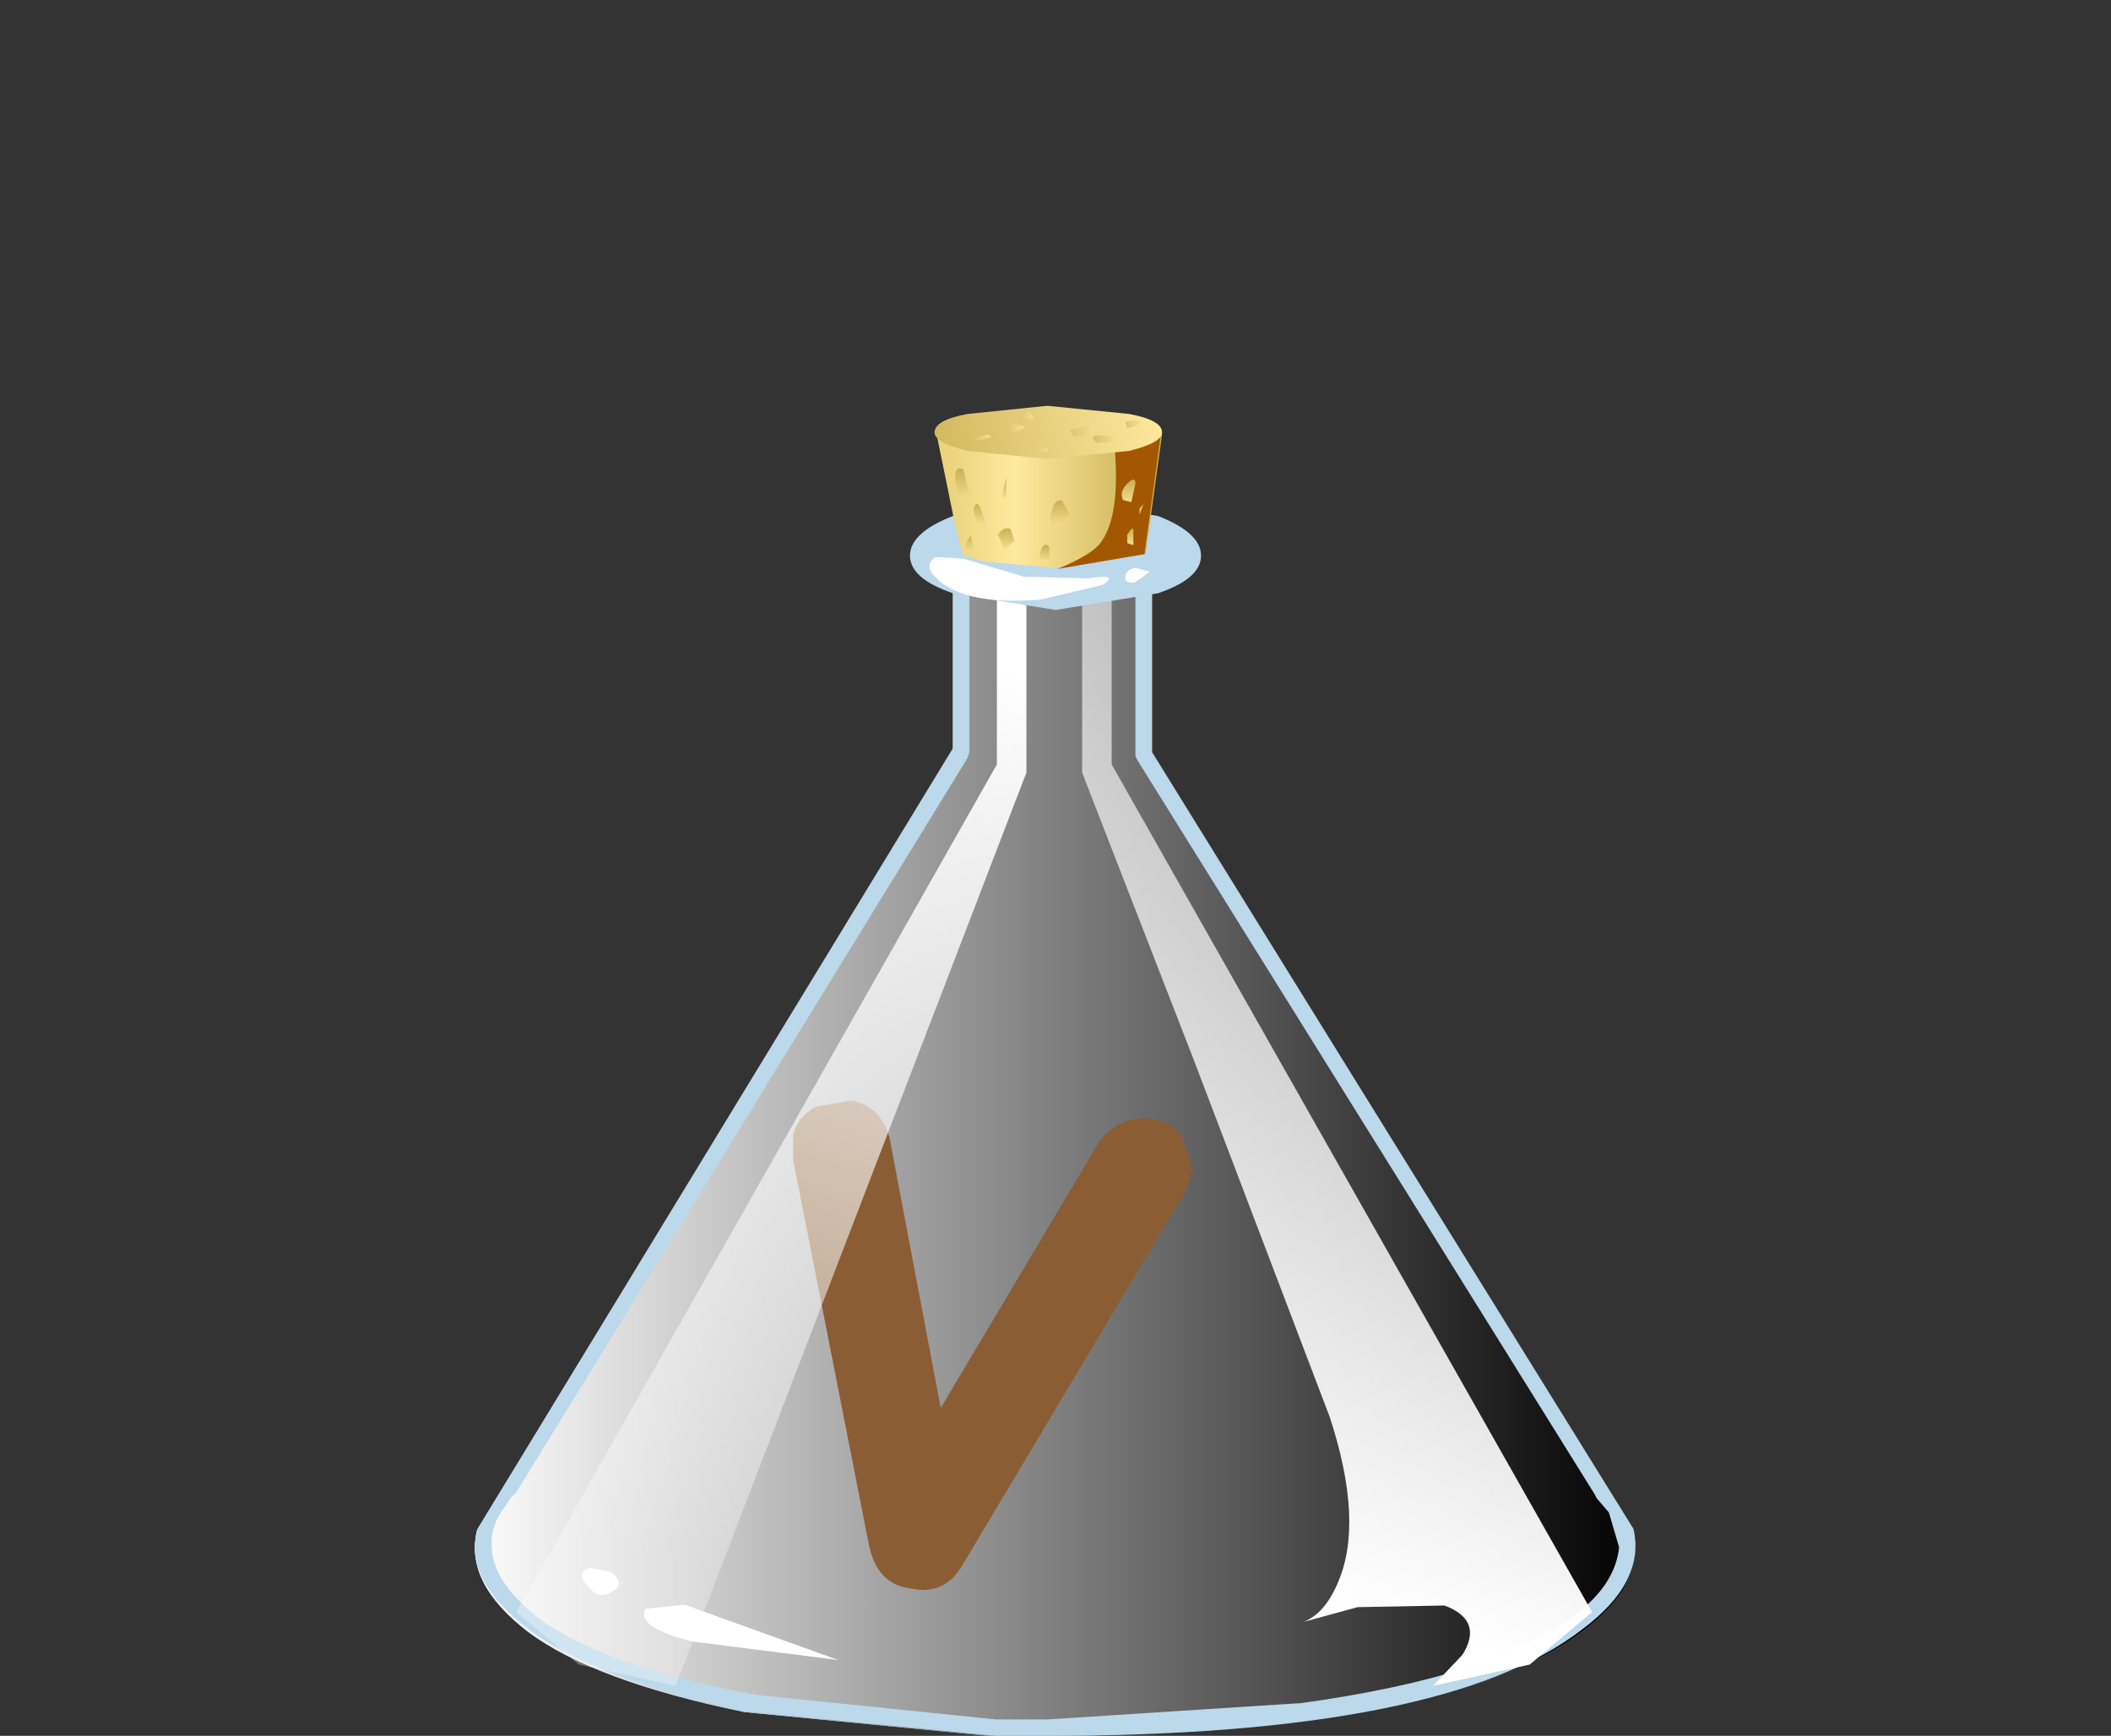 <?xml version="1.0" encoding="UTF-8" standalone="no"?>
<svg xmlns:xlink="http://www.w3.org/1999/xlink" height="42.35px" width="51.5px" xmlns="http://www.w3.org/2000/svg">
  <rect width="100%" height="100%" fill="#333333" stroke="none"/>
  <g transform="matrix(1.0, 0.0, 0.0, 1.0, 0.0, 0.0)">
    <use height="35.4" transform="matrix(0.8, 0.0, 0.0, 0.8, 11.6, 14.05)" width="35.35" xlink:href="#sprite0"/>
    <use height="31.75" transform="matrix(0.8, 0.0, 0.0, 0.8, 18.2, 14.5)" width="21.4" xlink:href="#sprite1"/>
    <use height="32.0" transform="matrix(0.8, 0.0, 0.0, 0.8, 18.15, 14.5)" width="21.45" xlink:href="#sprite2"/>
    <use height="35.4" transform="matrix(0.8, 0.0, 0.0, 0.8, 11.6, 14.05)" width="35.35" xlink:href="#sprite3"/>
    <use height="28.35" transform="matrix(1.0, 0.0, 0.0, 1.0, 11.6, 14.0)" width="28.3" xlink:href="#shape4"/>
    <use height="33.35" transform="matrix(0.8, 0.0, 0.0, 0.8, 12.6, 14.45)" width="15.55" xlink:href="#sprite4"/>
    <use height="33.35" transform="matrix(0.8, 0.0, 0.0, 0.8, 26.4, 14.45)" width="15.55" xlink:href="#sprite5"/>
    <use height="2.25" transform="matrix(1.0, 0.0, 0.0, 1.0, 14.2, 38.25)" width="6.25" xlink:href="#shape7"/>
    <use height="2.2" transform="matrix(0.8, 0.0, 0.0, 0.8, 23.04, 12.35)" width="6.55" xlink:href="#sprite6"/>
    <use height="2.65" transform="matrix(1.0, 0.0, 0.0, 1.019, 22.2, 12.181)" width="7.1" xlink:href="#shape9"/>
    <use height="1.45" transform="matrix(0.8, 0.0, 0.0, 0.8, 22.66, 13.51)" width="5.5" xlink:href="#sprite7"/>
    <use height="3.6" transform="matrix(1.0, 0.0, 0.0, 1.0, 22.85, 10.6)" width="5.5" xlink:href="#shape11"/>
    <use height="4.1" transform="matrix(0.8, 0.0, 0.0, 0.8, 25.8, 10.6)" width="3.15" xlink:href="#sprite8"/>
    <use height="3.8" transform="matrix(1.0, 0.0, 0.0, 1.0, 22.8, 9.9)" width="5.55" xlink:href="#shape13"/>
  </g>
  <defs>
    <g id="sprite0" transform="matrix(1.0, 0.0, 0.0, 1.0, 0.0, 0.0)">
      <use height="35.4" transform="matrix(1.0, 0.0, 0.0, 1.0, 0.0, 0.0)" width="35.35" xlink:href="#shape0"/>
    </g>
    <g id="shape0" transform="matrix(1.0, 0.0, 0.0, 1.0, 0.0, 0.0)">
      <path d="M20.65 0.05 L20.65 5.4 35.3 29.1 Q35.7 30.75 33.75 32.2 29.6 35.4 15.9 35.4 L8.2 34.65 Q3.6 33.7 1.6 32.2 -0.35 30.7 0.05 29.1 L14.55 5.3 14.55 0.0 20.65 0.05" fill="url(#gradient0)" fill-rule="evenodd" stroke="none"/>
    </g>
    <linearGradient gradientTransform="matrix(0.022, 0.0, 0.0, -0.022, 17.65, 17.7)" gradientUnits="userSpaceOnUse" id="gradient0" spreadMethod="pad" x1="-819.2" x2="819.2">
      <stop offset="0.0" stop-color="#c2e7ff"/>
      <stop offset="1.0" stop-color="#88abc2"/>
    </linearGradient>
    <g id="sprite1" transform="matrix(1.0, 0.0, 0.0, 1.0, 0.0, 0.0)">
      <use height="31.75" transform="matrix(1.0, 0.0, 0.0, 1.0, 0.0, 0.0)" width="21.4" xlink:href="#shape1"/>
    </g>
    <g id="shape1" transform="matrix(1.0, 0.0, 0.0, 1.0, 0.0, 0.0)">
      <path d="M20.65 21.5 Q21.65 22.75 21.3 24.55 L20.65 26.35 Q20.55 26.5 20.75 27.1 L21.0 28.1 Q21.05 28.9 18.3 30.0 L15.75 30.5 13.8 30.5 11.95 30.85 9.2 31.5 5.85 31.75 Q3.65 31.6 2.4 30.8 1.35 30.1 1.0 28.2 L0.3 25.05 Q-0.3 23.8 0.3 21.3 L1.45 17.75 1.85 16.1 Q1.95 15.45 2.15 15.2 L2.4 14.4 Q2.5 13.8 2.75 13.35 L3.6 12.3 4.15 11.9 Q4.0 11.25 4.3 10.25 L4.9 9.4 5.3 8.7 Q5.55 7.7 6.5 6.85 L7.4 5.85 7.3 4.5 Q7.25 4.0 7.6 3.4 L8.0 2.9 Q7.45 1.9 7.7 0.9 7.85 0.25 8.85 0.05 L10.55 0.1 Q11.1 0.2 10.95 1.2 10.85 2.3 11.05 2.45 11.75 2.9 11.15 5.2 L11.05 6.05 11.7 6.7 Q12.1 7.1 12.15 7.9 12.2 8.65 12.4 8.75 13.65 9.85 14.15 11.15 L14.7 13.35 Q14.85 13.8 15.55 14.25 L17.15 15.5 Q18.3 16.85 18.7 18.2 L19.05 19.15 Q19.6 20.3 20.65 21.5" fill="url(#gradient1)" fill-rule="evenodd" stroke="none"/>
    </g>
    <radialGradient cx="0" cy="0" gradientTransform="matrix(6.0E-4, 0.0, 0.0, -6.0E-4, 35.0, 6.85)" gradientUnits="userSpaceOnUse" id="gradient1" r="819.2" spreadMethod="pad">
      <stop offset="0.0" stop-color="#b0aba7"/>
      <stop offset="1.0" stop-color="#f2e0d3"/>
    </radialGradient>
    <g id="sprite2" transform="matrix(1.0, 0.0, 0.0, 1.0, 0.0, 0.0)">
      <use height="32.0" transform="matrix(1.0, 0.0, 0.0, 1.0, 0.0, 0.0)" width="21.45" xlink:href="#shape2"/>
    </g>
    <g id="shape2" transform="matrix(1.0, 0.0, 0.0, 1.0, 0.0, 0.0)">
      <path d="M20.7 21.45 Q21.7 22.7 21.35 24.5 L20.7 26.3 Q20.6 26.45 20.8 27.05 L21.05 28.05 Q21.1 28.85 18.35 29.95 L15.8 30.45 13.85 30.45 12.0 30.8 9.25 31.45 6.75 32.0 Q5.35 32.1 4.2 31.3 L2.75 30.95 Q1.9 30.85 1.85 30.3 L4.1 30.15 Q5.45 29.45 5.7 29.75 6.7 31.0 7.85 31.0 8.85 31.05 9.6 30.35 L10.7 30.45 12.45 30.35 15.15 30.25 17.9 29.95 Q19.9 29.45 19.95 28.65 20.0 27.9 19.65 26.9 L19.3 26.05 Q20.25 24.6 19.95 23.2 19.65 21.8 18.95 20.25 18.6 19.45 17.45 18.2 L16.35 17.1 Q16.35 16.25 15.5 15.35 L13.95 13.75 Q13.95 12.05 13.5 11.3 L12.85 10.75 Q12.55 10.7 12.4 11.0 L12.25 11.55 11.85 11.8 Q11.45 12.1 11.45 12.45 11.4 13.05 11.85 13.75 L11.35 13.9 Q10.85 14.1 10.7 14.45 L10.5 15.05 Q10.1 14.5 10.55 14.0 L10.95 13.55 Q10.45 13.35 10.75 12.3 10.9 11.65 11.3 11.3 L11.7 11.1 Q11.45 10.55 11.95 10.1 12.4 9.65 12.65 9.55 L11.55 8.55 11.6 8.2 11.35 7.35 10.75 6.65 Q10.5 6.45 10.55 6.2 10.95 5.55 10.9 4.7 10.85 4.1 10.6 3.85 10.3 3.55 10.15 3.85 L10.0 4.3 Q9.55 4.3 9.85 3.65 10.15 3.05 10.65 2.85 L10.45 2.25 10.45 1.85 10.55 1.45 10.5 0.0 10.6 0.05 Q11.15 0.15 11.0 1.15 10.9 2.25 11.1 2.4 11.8 2.85 11.2 5.15 L11.1 6.0 11.75 6.65 Q12.15 7.05 12.2 7.85 12.25 8.6 12.45 8.7 13.7 9.8 14.2 11.1 L14.75 13.3 Q14.9 13.75 15.6 14.2 L17.2 15.45 Q18.35 16.8 18.75 18.15 L19.1 19.1 Q19.65 20.25 20.7 21.45" fill="url(#gradient2)" fill-rule="evenodd" stroke="none"/>
      <path d="M8.1 1.9 Q8.55 2.55 9.55 2.65 8.55 2.65 8.15 3.55 7.3 5.45 8.15 5.75 L9.2 6.05 7.65 6.2 6.5 7.15 Q5.95 7.8 5.95 8.2 L5.8 8.65 6.05 8.75 7.75 8.65 8.3 8.65 6.0 9.35 Q4.75 9.95 5.0 10.75 L5.4 11.45 5.8 11.3 6.85 11.3 7.85 11.55 8.15 11.4 8.9 11.3 Q9.55 11.4 9.95 12.0 9.3 11.6 8.8 11.7 8.15 11.85 8.05 12.05 L7.0 11.95 5.35 12.1 Q4.7 12.45 4.55 13.25 4.35 14.0 4.85 14.35 L5.95 14.3 7.35 13.9 8.45 14.0 7.75 14.2 Q6.95 14.45 6.6 14.8 6.0 15.5 4.5 15.85 3.5 16.1 3.15 16.3 2.55 16.6 2.45 17.2 L1.65 20.15 0.25 23.8 Q-0.35 22.4 0.65 20.3 1.65 18.15 1.5 17.7 1.2 16.75 1.55 16.05 L2.2 15.15 2.45 14.35 Q2.55 13.75 2.8 13.3 L3.65 12.25 4.2 11.85 Q4.05 11.2 4.35 10.2 L4.95 9.35 5.35 8.65 Q5.6 7.65 6.55 6.8 L7.45 5.8 7.35 4.45 Q7.3 3.95 7.65 3.35 L8.05 2.85 Q7.5 1.85 7.75 0.85 7.8 0.55 8.2 0.25 7.6 1.2 8.1 1.9" fill="url(#gradient3)" fill-rule="evenodd" stroke="none"/>
    </g>
    <linearGradient gradientTransform="matrix(0.012, 0.0, 0.0, -0.012, 11.65, 16.0)" gradientUnits="userSpaceOnUse" id="gradient2" spreadMethod="pad" x1="-819.2" x2="819.2">
      <stop offset="0.0" stop-color="#fff8f2"/>
      <stop offset="1.0" stop-color="#d9c9bd"/>
    </linearGradient>
    <linearGradient gradientTransform="matrix(0.006, 0.0, 0.0, -0.006, 4.95, 12.0)" gradientUnits="userSpaceOnUse" id="gradient3" spreadMethod="pad" x1="-819.2" x2="819.2">
      <stop offset="0.0" stop-color="#fff8f2"/>
      <stop offset="1.0" stop-color="#d9c9bd"/>
    </linearGradient>
    <g id="sprite3" transform="matrix(1.0, 0.0, 0.0, 1.0, 0.0, 0.0)">
      <use height="35.4" transform="matrix(1.0, 0.0, 0.0, 1.0, 0.0, 0.0)" width="35.35" xlink:href="#shape3"/>
    </g>
    <g id="shape3" transform="matrix(1.0, 0.0, 0.0, 1.0, 0.0, 0.0)">
      <path d="M20.65 0.05 L20.65 5.4 35.3 29.1 Q35.7 30.75 33.75 32.2 29.6 35.4 15.9 35.4 L8.2 34.65 Q3.6 33.7 1.6 32.2 -0.35 30.7 0.05 29.1 L14.55 5.3 14.55 0.0 20.65 0.05" fill="url(#gradient4)" fill-rule="evenodd" stroke="none"/>
    </g>
    <linearGradient gradientTransform="matrix(0.022, 0.0, 0.0, -0.022, 17.65, 17.7)" gradientUnits="userSpaceOnUse" id="gradient4" spreadMethod="pad" x1="-819.2" x2="819.2">
      <stop offset="0.0" stop-color="#ffffff"/>
      <stop offset="1.0" stop-color="#000000"/>
    </linearGradient>
    <g id="shape4" transform="matrix(1.0, 0.0, 0.0, 1.0, -4.2, -14.0)">
      <path d="M20.3 18.45 L20.3 14.45 16.25 14.4 16.25 18.35 16.2 18.5 5.2 36.4 5.1 36.5 4.85 36.85 Q4.55 37.3 4.6 37.75 4.6 38.55 5.7 39.45 7.3 40.65 11.05 41.35 L16.9 41.95 18.15 41.95 24.35 41.55 Q29.05 40.9 30.95 39.45 32.0 38.7 32.1 37.75 L31.85 36.9 31.55 36.55 31.5 36.45 20.35 18.55 20.3 18.45 M20.7 14.05 L20.7 18.35 32.45 37.3 Q32.75 38.6 31.2 39.75 27.85 42.35 18.15 42.35 L16.9 42.35 10.75 41.75 Q7.1 40.95 5.5 39.75 3.9 38.55 4.25 37.3 L15.85 18.25 15.85 14.0 20.7 14.05" fill="#bcd8eb" fill-rule="evenodd" stroke="none"/>
      <path d="M14.3 27.75 L15.55 34.35 19.45 27.8 Q20.0 27.2 20.7 27.3 21.15 27.35 21.45 27.75 L21.7 28.55 21.5 29.1 16.1 38.15 Q15.65 38.95 14.8 38.75 14.0 38.65 13.8 37.7 L11.95 28.3 11.95 27.7 Q12.05 27.25 12.5 27.0 L13.35 26.85 Q14.05 26.95 14.3 27.75" fill="#8a5d34" fill-rule="evenodd" stroke="none"/>
    </g>
    <g id="sprite4" transform="matrix(1.0, 0.0, 0.0, 1.0, 0.0, 0.0)">
      <use height="33.35" transform="matrix(1.0, 0.0, 0.0, 1.0, 0.0, 0.0)" width="15.55" xlink:href="#shape5"/>
    </g>
    <g id="shape5" transform="matrix(1.0, 0.0, 0.0, 1.0, 0.0, 0.0)">
      <path d="M1.9 32.7 L0.0 31.1 14.65 5.25 14.65 0.0 15.55 0.4 15.55 5.5 4.85 33.35 1.9 32.7" fill="url(#gradient5)" fill-rule="evenodd" stroke="none"/>
    </g>
    <linearGradient gradientTransform="matrix(-0.005, 0.017, 0.017, 0.005, 8.5, 15.55)" gradientUnits="userSpaceOnUse" id="gradient5" spreadMethod="pad" x1="-819.2" x2="819.2">
      <stop offset="0.0" stop-color="#ffffff"/>
      <stop offset="1.0" stop-color="#ffffff" stop-opacity="0.31"/>
    </linearGradient>
    <g id="sprite5" transform="matrix(1.0, 0.0, 0.0, 1.0, 0.0, 0.0)">
      <use height="33.35" transform="matrix(1.0, 0.0, 0.0, 1.0, 0.0, 0.0)" width="15.55" xlink:href="#shape6"/>
    </g>
    <g id="shape6" transform="matrix(1.0, 0.0, 0.0, 1.0, 0.0, 0.0)">
      <path d="M0.9 0.0 L0.9 5.25 15.55 31.1 13.65 32.7 10.7 33.35 11.6 32.4 Q12.25 31.35 11.05 30.9 L8.4 30.95 6.75 31.4 Q7.4 31.15 7.8 30.2 8.6 28.35 7.55 25.15 L3.4 14.25 0.0 5.5 0.0 0.4 0.9 0.0" fill="url(#gradient6)" fill-rule="evenodd" stroke="none"/>
    </g>
    <linearGradient gradientTransform="matrix(0.005, -0.017, 0.017, 0.005, 6.95, 15.55)" gradientUnits="userSpaceOnUse" id="gradient6" spreadMethod="pad" x1="-819.2" x2="819.2">
      <stop offset="0.0" stop-color="#ffffff"/>
      <stop offset="1.0" stop-color="#ffffff" stop-opacity="0.537"/>
    </linearGradient>
    <g id="shape7" transform="matrix(1.0, 0.0, 0.0, 1.0, -6.8, -38.25)">
      <path d="M9.3 39.15 L13.05 40.5 9.5 40.05 Q8.1 39.7 8.35 39.25 L9.3 39.15" fill="#ffffff" fill-rule="evenodd" stroke="none"/>
      <path d="M7.5 38.35 Q7.9 38.65 7.5 38.85 7.2 39.05 6.9 38.65 6.65 38.35 7.0 38.25 L7.5 38.35" fill="#ffffff" fill-rule="evenodd" stroke="none"/>
    </g>
    <g id="sprite6" transform="matrix(1.0, 0.0, 0.0, 1.0, -0.05, 0.0)">
      <use height="2.2" transform="matrix(1.0, 0.0, 0.0, 1.0, 0.05, 0.0)" width="6.55" xlink:href="#shape8"/>
    </g>
    <g id="shape8" transform="matrix(1.0, 0.0, 0.0, 1.0, -0.05, 0.0)">
      <path d="M5.25 0.2 Q6.3 0.35 6.55 0.7 L6.6 1.5 Q6.6 1.95 4.4 2.15 L1.0 2.0 Q-0.05 1.75 0.05 1.05 0.1 0.45 0.75 0.25 2.3 -0.25 5.25 0.2" fill="url(#gradient7)" fill-rule="evenodd" stroke="none"/>
    </g>
    <linearGradient gradientTransform="matrix(0.004, 0.0, 0.0, -0.004, 3.35, 1.1)" gradientUnits="userSpaceOnUse" id="gradient7" spreadMethod="pad" x1="-819.2" x2="819.2">
      <stop offset="0.0" stop-color="#c2e7ff"/>
      <stop offset="1.0" stop-color="#88abc2"/>
    </linearGradient>
    <g id="shape9" transform="matrix(1.0, 0.0, 0.0, 1.0, -18.95, -12.25)">
      <path d="M18.95 13.6 Q18.95 13.05 20.0 12.65 L22.5 12.25 25.0 12.65 Q26.05 13.05 26.05 13.6 26.05 14.15 25.0 14.5 L22.5 14.9 20.0 14.5 Q18.95 14.15 18.95 13.6 M24.1 12.7 L22.5 12.5 20.9 12.7 Q20.2 12.9 20.2 13.2 20.2 13.5 20.9 13.65 L22.5 13.85 24.1 13.65 Q24.7 13.5 24.7 13.2 24.7 12.9 24.1 12.7" fill="#bcd8eb" fill-rule="evenodd" stroke="none"/>
    </g>
    <g id="sprite7" transform="matrix(1.0, 0.0, 0.0, 1.0, 0.05, 0.05)">
      <use height="1.45" transform="matrix(1.0, 0.0, 0.0, 1.0, -0.05, -0.05)" width="5.5" xlink:href="#shape10"/>
    </g>
    <g id="shape10" transform="matrix(1.0, 0.0, 0.0, 1.0, 0.05, 0.05)">
      <path d="M1.0 0.1 L2.85 0.65 4.8 0.7 Q5.8 0.55 5.25 0.9 L3.35 1.35 Q0.85 1.55 0.05 0.55 -0.15 0.25 0.15 0.05 L1.0 0.1" fill="#ffffff" fill-rule="evenodd" stroke="none"/>
    </g>
    <g id="shape11" transform="matrix(1.0, 0.0, 0.0, 1.0, -22.85, -10.6)">
      <path d="M27.7 13.85 L28.05 13.95 27.7 14.2 Q27.45 14.25 27.45 14.1 27.45 13.9 27.7 13.85" fill="#ffffff" fill-rule="evenodd" stroke="none"/>
      <path d="M28.35 10.6 L27.95 13.5 25.7 13.85 24.0 13.7 23.5 13.55 23.3 12.8 22.85 10.6 28.35 10.6" fill="url(#gradient8)" fill-rule="evenodd" stroke="none"/>
    </g>
    <linearGradient gradientTransform="matrix(0.003, 0.0, 0.0, -0.003, 25.6, 12.2)" gradientUnits="userSpaceOnUse" id="gradient8" spreadMethod="pad" x1="-819.2" x2="819.2">
      <stop offset="0.012" stop-color="#ebd47d"/>
      <stop offset="0.329" stop-color="#ffe99e"/>
      <stop offset="1.0" stop-color="#c9b054"/>
    </linearGradient>
    <g id="sprite8" transform="matrix(1.0, 0.0, 0.0, 1.0, 0.0, 0.0)">
      <use height="4.1" transform="matrix(1.0, 0.0, 0.0, 1.0, 0.0, 0.0)" width="3.15" xlink:href="#sprite9"/>
    </g>
    <g id="sprite9" transform="matrix(1.0, 0.0, 0.0, 1.0, 0.0, 0.0)">
      <use height="4.1" transform="matrix(1.0, 0.0, 0.0, 1.0, 0.0, 0.0)" width="3.15" xlink:href="#shape12"/>
    </g>
    <g id="shape12" transform="matrix(1.0, 0.0, 0.0, 1.0, 0.0, 0.0)">
      <path d="M3.15 0.0 L2.65 3.65 0.0 4.1 Q1.1 3.65 1.35 3.25 1.9 2.45 1.75 0.5 L3.15 0.0" fill="#a35700" fill-rule="evenodd" stroke="none"/>
    </g>
    <g id="shape13" transform="matrix(1.0, 0.0, 0.0, 1.0, -22.8, -9.9)">
      <path d="M28.35 10.55 Q28.35 10.8 27.55 11.0 L25.55 11.2 23.6 11.0 Q22.8 10.8 22.8 10.55 22.8 10.25 23.6 10.1 L25.55 9.9 27.55 10.1 Q28.35 10.25 28.35 10.55" fill="url(#gradient9)" fill-rule="evenodd" stroke="none"/>
      <path d="M23.5 11.45 L23.65 12.05 23.4 12.2 23.3 11.65 Q23.3 11.35 23.5 11.45" fill="url(#gradient10)" fill-rule="evenodd" stroke="none"/>
      <path d="M23.9 12.35 L24.05 12.75 23.85 12.8 23.75 12.45 Q23.8 12.2 23.9 12.35" fill="url(#gradient11)" fill-rule="evenodd" stroke="none"/>
      <path d="M24.55 11.65 L24.55 12.1 Q24.5 12.25 24.45 12.05 L24.55 11.65" fill="url(#gradient12)" fill-rule="evenodd" stroke="none"/>
      <path d="M25.9 12.2 L26.1 12.55 25.8 12.85 Q25.6 12.8 25.65 12.5 25.7 12.2 25.9 12.2" fill="url(#gradient13)" fill-rule="evenodd" stroke="none"/>
      <path d="M24.65 12.9 L24.75 13.2 24.5 13.4 24.35 13.05 Q24.45 12.85 24.65 12.9" fill="url(#gradient14)" fill-rule="evenodd" stroke="none"/>
      <path d="M23.7 13.15 L23.75 13.4 23.65 13.45 Q23.5 13.4 23.6 13.2 23.7 13.0 23.7 13.15" fill="url(#gradient15)" fill-rule="evenodd" stroke="none"/>
      <path d="M25.6 13.35 L25.6 13.65 25.35 13.65 25.4 13.4 Q25.5 13.2 25.6 13.35" fill="url(#gradient16)" fill-rule="evenodd" stroke="none"/>
      <path d="M27.7 11.8 L27.6 12.25 27.4 12.2 Q27.3 12.0 27.5 11.8 27.7 11.6 27.7 11.8" fill="url(#gradient17)" fill-rule="evenodd" stroke="none"/>
      <path d="M27.65 12.95 L27.65 13.3 27.5 13.25 27.5 13.05 Q27.65 12.8 27.65 12.95" fill="url(#gradient18)" fill-rule="evenodd" stroke="none"/>
      <path d="M27.9 12.3 L27.8 12.55 27.8 12.4 27.9 12.3" fill="url(#gradient19)" fill-rule="evenodd" stroke="none"/>
      <path d="M24.1 10.6 L24.2 10.65 23.9 10.75 Q23.7 10.75 23.85 10.65 L24.1 10.6" fill="url(#gradient20)" fill-rule="evenodd" stroke="none"/>
      <path d="M25.1 10.05 L25.25 10.2 24.9 10.25 24.85 10.2 Q24.9 10.05 25.1 10.05" fill="url(#gradient21)" fill-rule="evenodd" stroke="none"/>
      <path d="M24.75 10.35 Q25.3 10.4 24.55 10.6 L24.55 10.4 24.75 10.35" fill="url(#gradient22)" fill-rule="evenodd" stroke="none"/>
      <path d="M26.45 10.4 Q26.85 10.4 26.65 10.6 L26.2 10.65 26.1 10.5 26.45 10.4" fill="url(#gradient23)" fill-rule="evenodd" stroke="none"/>
      <path d="M27.1 10.65 Q27.45 10.7 27.15 10.8 L26.75 10.8 Q26.45 10.55 27.1 10.65" fill="url(#gradient24)" fill-rule="evenodd" stroke="none"/>
      <path d="M25.5 10.9 L25.6 11.0 25.25 11.05 25.2 11.0 25.5 10.9" fill="url(#gradient25)" fill-rule="evenodd" stroke="none"/>
      <path d="M27.65 10.25 Q28.1 10.3 27.5 10.45 L27.45 10.3 27.65 10.25" fill="url(#gradient26)" fill-rule="evenodd" stroke="none"/>
    </g>
    <linearGradient gradientTransform="matrix(-0.004, 0.001, 0.001, 0.004, 25.1, 10.65)" gradientUnits="userSpaceOnUse" id="gradient9" spreadMethod="pad" x1="-819.2" x2="819.2">
      <stop offset="0.0" stop-color="#ffe99e"/>
      <stop offset="1.0" stop-color="#c9b054"/>
    </linearGradient>
    <linearGradient gradientTransform="matrix(-1.0E-4, -6.0E-4, -6.0E-4, 1.0E-4, 23.5, 11.9)" gradientUnits="userSpaceOnUse" id="gradient10" spreadMethod="pad" x1="-819.2" x2="819.2">
      <stop offset="0.0" stop-color="#ffe99e"/>
      <stop offset="1.0" stop-color="#c9b054"/>
    </linearGradient>
    <linearGradient gradientTransform="matrix(0.0, -4.0E-4, -4.0E-4, 0.0, 23.9, 12.6)" gradientUnits="userSpaceOnUse" id="gradient11" spreadMethod="pad" x1="-819.2" x2="819.2">
      <stop offset="0.0" stop-color="#ffe99e"/>
      <stop offset="1.0" stop-color="#c9b054"/>
    </linearGradient>
    <linearGradient gradientTransform="matrix(0.0, -4.0E-4, -4.0E-4, 0.0, 24.5, 11.95)" gradientUnits="userSpaceOnUse" id="gradient12" spreadMethod="pad" x1="-819.2" x2="819.2">
      <stop offset="0.0" stop-color="#ffe99e"/>
      <stop offset="1.0" stop-color="#c9b054"/>
    </linearGradient>
    <linearGradient gradientTransform="matrix(0.0, -5.0E-4, -5.0E-4, 0.0, 25.9, 12.6)" gradientUnits="userSpaceOnUse" id="gradient13" spreadMethod="pad" x1="-819.2" x2="819.2">
      <stop offset="0.0" stop-color="#ffe99e"/>
      <stop offset="1.0" stop-color="#c9b054"/>
    </linearGradient>
    <linearGradient gradientTransform="matrix(0.0, -4.0E-4, -4.0E-4, 0.0, 24.55, 13.2)" gradientUnits="userSpaceOnUse" id="gradient14" spreadMethod="pad" x1="-819.2" x2="819.2">
      <stop offset="0.0" stop-color="#ffe99e"/>
      <stop offset="1.0" stop-color="#c9b054"/>
    </linearGradient>
    <linearGradient gradientTransform="matrix(0.0, -3.0E-4, -3.0E-4, 0.0, 23.7, 13.3)" gradientUnits="userSpaceOnUse" id="gradient15" spreadMethod="pad" x1="-819.2" x2="819.2">
      <stop offset="0.0" stop-color="#ffe99e"/>
      <stop offset="1.0" stop-color="#c9b054"/>
    </linearGradient>
    <linearGradient gradientTransform="matrix(0.0, -3.0E-4, -3.0E-4, 0.0, 25.5, 13.55)" gradientUnits="userSpaceOnUse" id="gradient16" spreadMethod="pad" x1="-819.2" x2="819.2">
      <stop offset="0.0" stop-color="#ffe99e"/>
      <stop offset="1.0" stop-color="#c9b054"/>
    </linearGradient>
    <linearGradient gradientTransform="matrix(0.0, -4.0E-4, -4.0E-4, 0.0, 27.55, 12.05)" gradientUnits="userSpaceOnUse" id="gradient17" spreadMethod="pad" x1="-819.2" x2="819.2">
      <stop offset="0.0" stop-color="#ffe99e"/>
      <stop offset="1.0" stop-color="#c9b054"/>
    </linearGradient>
    <linearGradient gradientTransform="matrix(0.0, -3.0E-4, -3.0E-4, 0.0, 27.55, 13.15)" gradientUnits="userSpaceOnUse" id="gradient18" spreadMethod="pad" x1="-819.2" x2="819.2">
      <stop offset="0.0" stop-color="#ffe99e"/>
      <stop offset="1.0" stop-color="#c9b054"/>
    </linearGradient>
    <linearGradient gradientTransform="matrix(0.0, -2.0E-4, -2.0E-4, 0.0, 27.85, 12.45)" gradientUnits="userSpaceOnUse" id="gradient19" spreadMethod="pad" x1="-819.2" x2="819.2">
      <stop offset="0.0" stop-color="#ffe99e"/>
      <stop offset="1.0" stop-color="#c9b054"/>
    </linearGradient>
    <linearGradient gradientTransform="matrix(-5.0E-4, 0.0, 0.0, 5.0E-4, 23.9, 10.65)" gradientUnits="userSpaceOnUse" id="gradient20" spreadMethod="pad" x1="-819.2" x2="819.2">
      <stop offset="0.0" stop-color="#ffe99e"/>
      <stop offset="1.0" stop-color="#c9b054"/>
    </linearGradient>
    <linearGradient gradientTransform="matrix(-6.0E-4, 0.0, 0.0, 6.0E-4, 24.95, 10.15)" gradientUnits="userSpaceOnUse" id="gradient21" spreadMethod="pad" x1="-819.2" x2="819.2">
      <stop offset="0.0" stop-color="#ffe99e"/>
      <stop offset="1.0" stop-color="#c9b054"/>
    </linearGradient>
    <linearGradient gradientTransform="matrix(-6.0E-4, 0.0, 0.0, 6.0E-4, 24.65, 10.45)" gradientUnits="userSpaceOnUse" id="gradient22" spreadMethod="pad" x1="-819.2" x2="819.2">
      <stop offset="0.0" stop-color="#ffe99e"/>
      <stop offset="1.0" stop-color="#c9b054"/>
    </linearGradient>
    <linearGradient gradientTransform="matrix(-8.0E-4, 0.0, 0.0, 8.0E-4, 26.3, 10.55)" gradientUnits="userSpaceOnUse" id="gradient23" spreadMethod="pad" x1="-819.2" x2="819.2">
      <stop offset="0.0" stop-color="#ffe99e"/>
      <stop offset="1.0" stop-color="#c9b054"/>
    </linearGradient>
    <linearGradient gradientTransform="matrix(-7.0E-4, 0.0, 0.0, 7.0E-4, 26.9, 10.75)" gradientUnits="userSpaceOnUse" id="gradient24" spreadMethod="pad" x1="-819.2" x2="819.2">
      <stop offset="0.0" stop-color="#ffe99e"/>
      <stop offset="1.0" stop-color="#c9b054"/>
    </linearGradient>
    <linearGradient gradientTransform="matrix(-6.0E-4, 0.0, 0.0, 6.0E-4, 25.3, 11.0)" gradientUnits="userSpaceOnUse" id="gradient25" spreadMethod="pad" x1="-819.2" x2="819.2">
      <stop offset="0.0" stop-color="#ffe99e"/>
      <stop offset="1.0" stop-color="#c9b054"/>
    </linearGradient>
    <linearGradient gradientTransform="matrix(-5.0E-4, 0.0, 0.0, 5.0E-4, 27.55, 10.35)" gradientUnits="userSpaceOnUse" id="gradient26" spreadMethod="pad" x1="-819.2" x2="819.2">
      <stop offset="0.0" stop-color="#ffe99e"/>
      <stop offset="1.0" stop-color="#c9b054"/>
    </linearGradient>
  </defs>
</svg>
